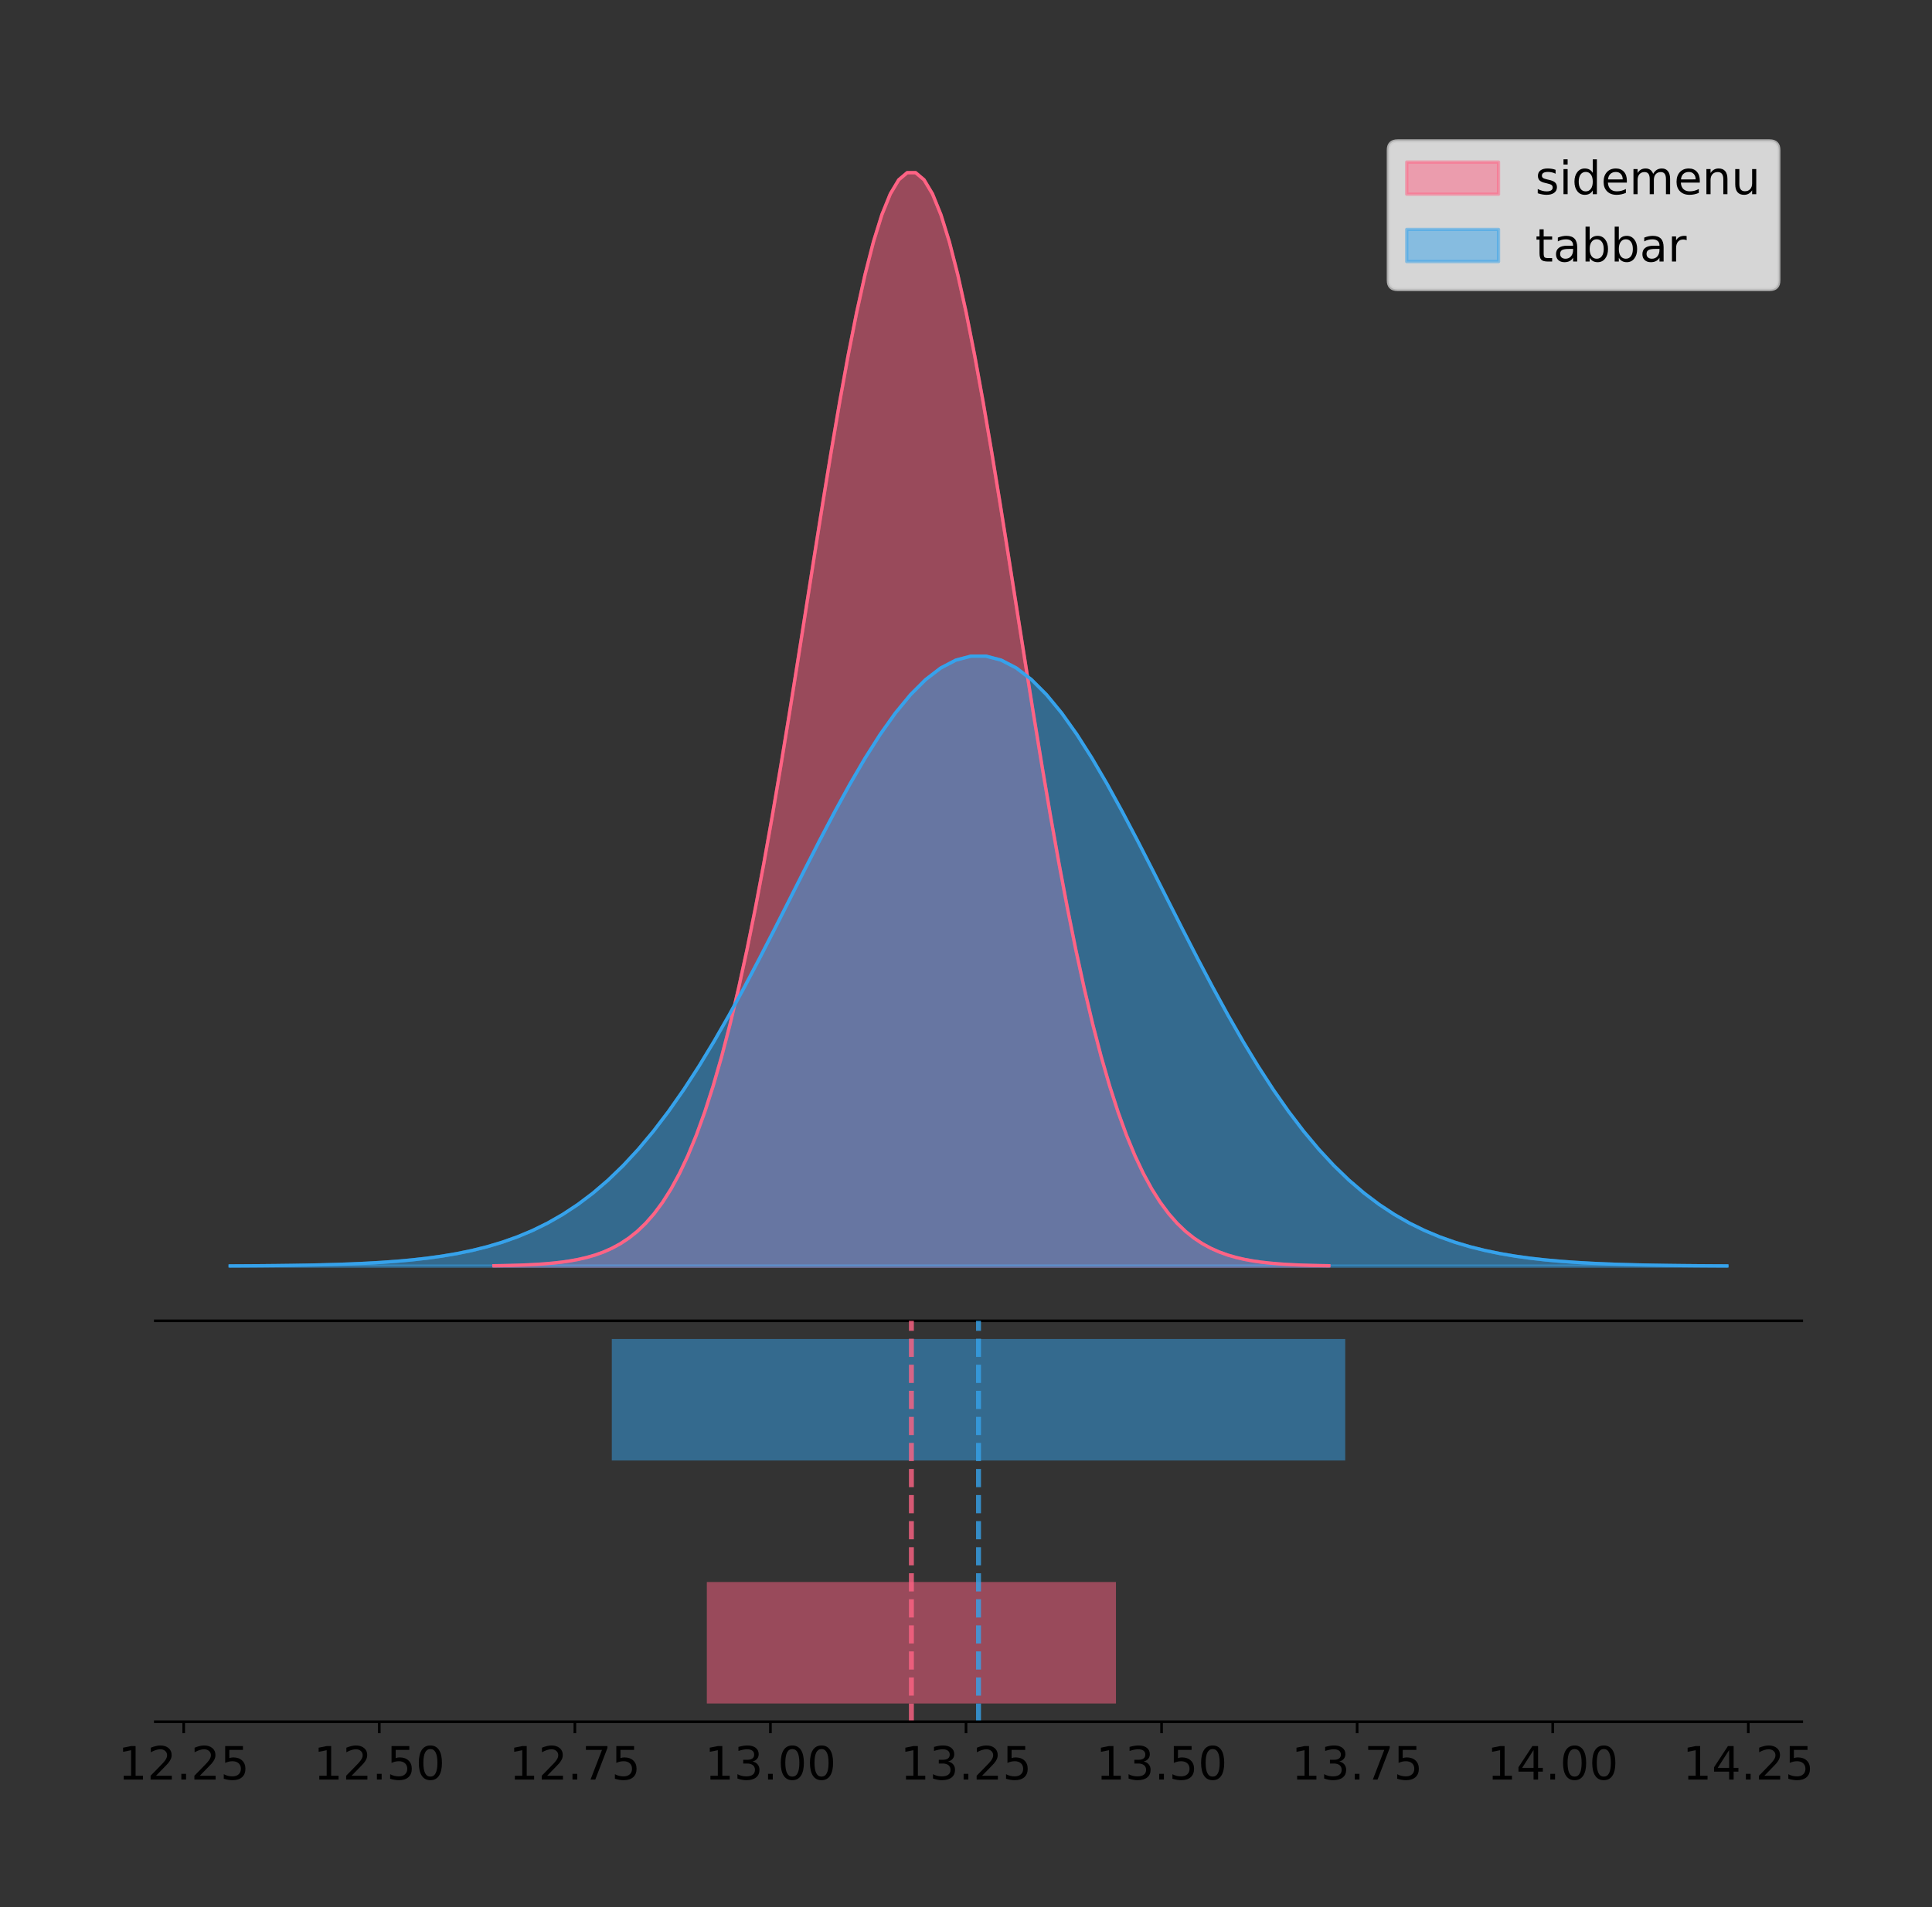 <?xml version="1.0" encoding="utf-8" standalone="no"?>
<!DOCTYPE svg PUBLIC "-//W3C//DTD SVG 1.1//EN"
  "http://www.w3.org/Graphics/SVG/1.1/DTD/svg11.dtd">
<!-- Created with matplotlib (https://matplotlib.org/) -->
<svg height="581.789pt" version="1.1" viewBox="0 0 589.307 581.789" width="589.307pt" xmlns="http://www.w3.org/2000/svg" xmlns:xlink="http://www.w3.org/1999/xlink">
 <rect x="0" y="0" width="589.307" height="581.789" fill="#333333" stroke="none"/>
 <defs>
  <style type="text/css">
*{stroke-linecap:butt;stroke-linejoin:round;}
  </style>
 </defs>
 <g id="figure_1">
  <g id="patch_1">
   <path d="M 0 581.789 
L 589.307 581.789 
L 589.307 0 
L 0 0 
z
" style="fill:none;"/>
  </g>
  <g id="axes_1">
   <g id="patch_2">
    <path d="M 47.372 402.93 
L 549.572 402.93 
L 549.572 36 
L 47.372 36 
z
" style="fill:none;"/>
   </g>
   <g id="PolyCollection_1">
    <defs>
     <path d="M 150.658 -195.538 
L 150.658 -195.65 
L 153.231 -195.692 
L 155.803 -195.749 
L 158.376 -195.825 
L 160.948 -195.925 
L 163.521 -196.058 
L 166.093 -196.23 
L 168.666 -196.455 
L 171.238 -196.744 
L 173.811 -197.115 
L 176.383 -197.585 
L 178.956 -198.179 
L 181.529 -198.923 
L 184.101 -199.848 
L 186.674 -200.99 
L 189.246 -202.39 
L 191.819 -204.093 
L 194.391 -206.151 
L 196.964 -208.617 
L 199.536 -211.552 
L 202.109 -215.017 
L 204.681 -219.078 
L 207.254 -223.801 
L 209.826 -229.25 
L 212.399 -235.488 
L 214.971 -242.572 
L 217.544 -250.552 
L 220.117 -259.468 
L 222.689 -269.344 
L 225.262 -280.192 
L 227.834 -292.002 
L 230.407 -304.744 
L 232.979 -318.365 
L 235.552 -332.786 
L 238.124 -347.901 
L 240.697 -363.58 
L 243.269 -379.667 
L 245.842 -395.98 
L 248.414 -412.318 
L 250.987 -428.462 
L 253.559 -444.18 
L 256.132 -459.23 
L 258.704 -473.372 
L 261.277 -486.366 
L 263.85 -497.987 
L 266.422 -508.025 
L 268.995 -516.294 
L 271.567 -522.64 
L 274.14 -526.94 
L 276.712 -529.111 
L 279.285 -529.111 
L 281.857 -526.94 
L 284.43 -522.64 
L 287.002 -516.294 
L 289.575 -508.025 
L 292.147 -497.987 
L 294.72 -486.366 
L 297.292 -473.372 
L 299.865 -459.23 
L 302.438 -444.18 
L 305.01 -428.462 
L 307.583 -412.318 
L 310.155 -395.98 
L 312.728 -379.667 
L 315.3 -363.58 
L 317.873 -347.901 
L 320.445 -332.786 
L 323.018 -318.365 
L 325.59 -304.744 
L 328.163 -292.002 
L 330.735 -280.192 
L 333.308 -269.344 
L 335.88 -259.468 
L 338.453 -250.552 
L 341.026 -242.572 
L 343.598 -235.488 
L 346.171 -229.25 
L 348.743 -223.801 
L 351.316 -219.078 
L 353.888 -215.017 
L 356.461 -211.552 
L 359.033 -208.617 
L 361.606 -206.151 
L 364.178 -204.093 
L 366.751 -202.39 
L 369.323 -200.99 
L 371.896 -199.848 
L 374.468 -198.923 
L 377.041 -198.179 
L 379.614 -197.585 
L 382.186 -197.115 
L 384.759 -196.744 
L 387.331 -196.455 
L 389.904 -196.23 
L 392.476 -196.058 
L 395.049 -195.925 
L 397.621 -195.825 
L 400.194 -195.749 
L 402.766 -195.692 
L 405.339 -195.65 
L 405.339 -195.538 
L 405.339 -195.538 
L 402.766 -195.538 
L 400.194 -195.538 
L 397.621 -195.538 
L 395.049 -195.538 
L 392.476 -195.538 
L 389.904 -195.538 
L 387.331 -195.538 
L 384.759 -195.538 
L 382.186 -195.538 
L 379.614 -195.538 
L 377.041 -195.538 
L 374.468 -195.538 
L 371.896 -195.538 
L 369.323 -195.538 
L 366.751 -195.538 
L 364.178 -195.538 
L 361.606 -195.538 
L 359.033 -195.538 
L 356.461 -195.538 
L 353.888 -195.538 
L 351.316 -195.538 
L 348.743 -195.538 
L 346.171 -195.538 
L 343.598 -195.538 
L 341.026 -195.538 
L 338.453 -195.538 
L 335.88 -195.538 
L 333.308 -195.538 
L 330.735 -195.538 
L 328.163 -195.538 
L 325.59 -195.538 
L 323.018 -195.538 
L 320.445 -195.538 
L 317.873 -195.538 
L 315.3 -195.538 
L 312.728 -195.538 
L 310.155 -195.538 
L 307.583 -195.538 
L 305.01 -195.538 
L 302.438 -195.538 
L 299.865 -195.538 
L 297.292 -195.538 
L 294.72 -195.538 
L 292.147 -195.538 
L 289.575 -195.538 
L 287.002 -195.538 
L 284.43 -195.538 
L 281.857 -195.538 
L 279.285 -195.538 
L 276.712 -195.538 
L 274.14 -195.538 
L 271.567 -195.538 
L 268.995 -195.538 
L 266.422 -195.538 
L 263.85 -195.538 
L 261.277 -195.538 
L 258.704 -195.538 
L 256.132 -195.538 
L 253.559 -195.538 
L 250.987 -195.538 
L 248.414 -195.538 
L 245.842 -195.538 
L 243.269 -195.538 
L 240.697 -195.538 
L 238.124 -195.538 
L 235.552 -195.538 
L 232.979 -195.538 
L 230.407 -195.538 
L 227.834 -195.538 
L 225.262 -195.538 
L 222.689 -195.538 
L 220.117 -195.538 
L 217.544 -195.538 
L 214.971 -195.538 
L 212.399 -195.538 
L 209.826 -195.538 
L 207.254 -195.538 
L 204.681 -195.538 
L 202.109 -195.538 
L 199.536 -195.538 
L 196.964 -195.538 
L 194.391 -195.538 
L 191.819 -195.538 
L 189.246 -195.538 
L 186.674 -195.538 
L 184.101 -195.538 
L 181.529 -195.538 
L 178.956 -195.538 
L 176.383 -195.538 
L 173.811 -195.538 
L 171.238 -195.538 
L 168.666 -195.538 
L 166.093 -195.538 
L 163.521 -195.538 
L 160.948 -195.538 
L 158.376 -195.538 
L 155.803 -195.538 
L 153.231 -195.538 
L 150.658 -195.538 
z
" id="m686efd9dca" style="stroke:#ff6384;stroke-opacity:0.5;"/>
    </defs>
    <g clip-path="url(#pfc1f0cd328)">
     <use style="fill:#ff6384;fill-opacity:0.5;stroke:#ff6384;stroke-opacity:0.5;" x="0" xlink:href="#m686efd9dca" y="581.789"/>
    </g>
   </g>
   <g id="PolyCollection_2">
    <defs>
     <path d="M 70.199 -195.538 
L 70.199 -195.6 
L 74.81 -195.624 
L 79.422 -195.656 
L 84.034 -195.698 
L 88.645 -195.754 
L 93.257 -195.828 
L 97.868 -195.924 
L 102.48 -196.05 
L 107.091 -196.211 
L 111.703 -196.418 
L 116.315 -196.68 
L 120.926 -197.011 
L 125.538 -197.426 
L 130.149 -197.942 
L 134.761 -198.579 
L 139.372 -199.36 
L 143.984 -200.311 
L 148.596 -201.458 
L 153.207 -202.834 
L 157.819 -204.471 
L 162.43 -206.404 
L 167.042 -208.67 
L 171.653 -211.304 
L 176.265 -214.344 
L 180.877 -217.824 
L 185.488 -221.776 
L 190.1 -226.227 
L 194.711 -231.201 
L 199.323 -236.71 
L 203.934 -242.762 
L 208.546 -249.35 
L 213.158 -256.458 
L 217.769 -264.056 
L 222.381 -272.101 
L 226.992 -280.533 
L 231.604 -289.279 
L 236.215 -298.253 
L 240.827 -307.353 
L 245.439 -316.467 
L 250.05 -325.473 
L 254.662 -334.241 
L 259.273 -342.637 
L 263.885 -350.526 
L 268.496 -357.774 
L 273.108 -364.257 
L 277.72 -369.856 
L 282.331 -374.47 
L 286.943 -378.009 
L 291.554 -380.408 
L 296.166 -381.619 
L 300.777 -381.619 
L 305.389 -380.408 
L 310 -378.009 
L 314.612 -374.47 
L 319.224 -369.856 
L 323.835 -364.257 
L 328.447 -357.774 
L 333.058 -350.526 
L 337.67 -342.637 
L 342.281 -334.241 
L 346.893 -325.473 
L 351.505 -316.467 
L 356.116 -307.353 
L 360.728 -298.253 
L 365.339 -289.279 
L 369.951 -280.533 
L 374.562 -272.101 
L 379.174 -264.056 
L 383.786 -256.458 
L 388.397 -249.35 
L 393.009 -242.762 
L 397.62 -236.71 
L 402.232 -231.201 
L 406.843 -226.227 
L 411.455 -221.776 
L 416.067 -217.824 
L 420.678 -214.344 
L 425.29 -211.304 
L 429.901 -208.67 
L 434.513 -206.404 
L 439.124 -204.471 
L 443.736 -202.834 
L 448.348 -201.458 
L 452.959 -200.311 
L 457.571 -199.36 
L 462.182 -198.579 
L 466.794 -197.942 
L 471.405 -197.426 
L 476.017 -197.011 
L 480.629 -196.68 
L 485.24 -196.418 
L 489.852 -196.211 
L 494.463 -196.05 
L 499.075 -195.924 
L 503.686 -195.828 
L 508.298 -195.754 
L 512.91 -195.698 
L 517.521 -195.656 
L 522.133 -195.624 
L 526.744 -195.6 
L 526.744 -195.538 
L 526.744 -195.538 
L 522.133 -195.538 
L 517.521 -195.538 
L 512.91 -195.538 
L 508.298 -195.538 
L 503.686 -195.538 
L 499.075 -195.538 
L 494.463 -195.538 
L 489.852 -195.538 
L 485.24 -195.538 
L 480.629 -195.538 
L 476.017 -195.538 
L 471.405 -195.538 
L 466.794 -195.538 
L 462.182 -195.538 
L 457.571 -195.538 
L 452.959 -195.538 
L 448.348 -195.538 
L 443.736 -195.538 
L 439.124 -195.538 
L 434.513 -195.538 
L 429.901 -195.538 
L 425.29 -195.538 
L 420.678 -195.538 
L 416.067 -195.538 
L 411.455 -195.538 
L 406.843 -195.538 
L 402.232 -195.538 
L 397.62 -195.538 
L 393.009 -195.538 
L 388.397 -195.538 
L 383.786 -195.538 
L 379.174 -195.538 
L 374.562 -195.538 
L 369.951 -195.538 
L 365.339 -195.538 
L 360.728 -195.538 
L 356.116 -195.538 
L 351.505 -195.538 
L 346.893 -195.538 
L 342.281 -195.538 
L 337.67 -195.538 
L 333.058 -195.538 
L 328.447 -195.538 
L 323.835 -195.538 
L 319.224 -195.538 
L 314.612 -195.538 
L 310 -195.538 
L 305.389 -195.538 
L 300.777 -195.538 
L 296.166 -195.538 
L 291.554 -195.538 
L 286.943 -195.538 
L 282.331 -195.538 
L 277.72 -195.538 
L 273.108 -195.538 
L 268.496 -195.538 
L 263.885 -195.538 
L 259.273 -195.538 
L 254.662 -195.538 
L 250.05 -195.538 
L 245.439 -195.538 
L 240.827 -195.538 
L 236.215 -195.538 
L 231.604 -195.538 
L 226.992 -195.538 
L 222.381 -195.538 
L 217.769 -195.538 
L 213.158 -195.538 
L 208.546 -195.538 
L 203.934 -195.538 
L 199.323 -195.538 
L 194.711 -195.538 
L 190.1 -195.538 
L 185.488 -195.538 
L 180.877 -195.538 
L 176.265 -195.538 
L 171.653 -195.538 
L 167.042 -195.538 
L 162.43 -195.538 
L 157.819 -195.538 
L 153.207 -195.538 
L 148.596 -195.538 
L 143.984 -195.538 
L 139.372 -195.538 
L 134.761 -195.538 
L 130.149 -195.538 
L 125.538 -195.538 
L 120.926 -195.538 
L 116.315 -195.538 
L 111.703 -195.538 
L 107.091 -195.538 
L 102.48 -195.538 
L 97.868 -195.538 
L 93.257 -195.538 
L 88.645 -195.538 
L 84.034 -195.538 
L 79.422 -195.538 
L 74.81 -195.538 
L 70.199 -195.538 
z
" id="m28ea2eaa71" style="stroke:#36a2eb;stroke-opacity:0.5;"/>
    </defs>
    <g clip-path="url(#pfc1f0cd328)">
     <use style="fill:#36a2eb;fill-opacity:0.5;stroke:#36a2eb;stroke-opacity:0.5;" x="0" xlink:href="#m28ea2eaa71" y="581.789"/>
    </g>
   </g>
   <g id="line2d_1">
    <path clip-path="url(#pfc1f0cd328)" d="M 150.658 386.139 
L 153.231 386.097 
L 155.803 386.04 
L 158.376 385.965 
L 160.948 385.864 
L 163.521 385.732 
L 166.093 385.559 
L 168.666 385.334 
L 171.238 385.045 
L 173.811 384.675 
L 176.383 384.204 
L 178.956 383.61 
L 181.529 382.867 
L 184.101 381.941 
L 186.674 380.799 
L 189.246 379.399 
L 191.819 377.696 
L 194.391 375.639 
L 196.964 373.172 
L 199.536 370.238 
L 202.109 366.772 
L 204.681 362.711 
L 207.254 357.989 
L 209.826 352.539 
L 212.399 346.301 
L 214.971 339.217 
L 217.544 331.237 
L 220.117 322.322 
L 222.689 312.445 
L 225.262 301.597 
L 227.834 289.787 
L 230.407 277.045 
L 232.979 263.424 
L 235.552 249.004 
L 238.124 233.888 
L 240.697 218.209 
L 243.269 202.123 
L 245.842 185.809 
L 248.414 169.471 
L 250.987 153.327 
L 253.559 137.61 
L 256.132 122.559 
L 258.704 108.418 
L 261.277 95.423 
L 263.85 83.803 
L 266.422 73.765 
L 268.995 65.495 
L 271.567 59.15 
L 274.14 54.85 
L 276.712 52.679 
L 279.285 52.679 
L 281.857 54.85 
L 284.43 59.15 
L 287.002 65.495 
L 289.575 73.765 
L 292.147 83.803 
L 294.72 95.423 
L 297.292 108.418 
L 299.865 122.559 
L 302.438 137.61 
L 305.01 153.327 
L 307.583 169.471 
L 310.155 185.809 
L 312.728 202.123 
L 315.3 218.209 
L 317.873 233.888 
L 320.445 249.004 
L 323.018 263.424 
L 325.59 277.045 
L 328.163 289.787 
L 330.735 301.597 
L 333.308 312.445 
L 335.88 322.322 
L 338.453 331.237 
L 341.026 339.217 
L 343.598 346.301 
L 346.171 352.539 
L 348.743 357.989 
L 351.316 362.711 
L 353.888 366.772 
L 356.461 370.238 
L 359.033 373.172 
L 361.606 375.639 
L 364.178 377.696 
L 366.751 379.399 
L 369.323 380.799 
L 371.896 381.941 
L 374.468 382.867 
L 377.041 383.61 
L 379.614 384.204 
L 382.186 384.675 
L 384.759 385.045 
L 387.331 385.334 
L 389.904 385.559 
L 392.476 385.732 
L 395.049 385.864 
L 397.621 385.965 
L 400.194 386.04 
L 402.766 386.097 
L 405.339 386.139 
" style="fill:none;stroke:#ff6384;stroke-linecap:square;"/>
   </g>
   <g id="line2d_2">
    <path clip-path="url(#pfc1f0cd328)" d="M 70.199 386.189 
L 74.81 386.165 
L 79.422 386.134 
L 84.034 386.091 
L 88.645 386.035 
L 93.257 385.962 
L 97.868 385.865 
L 102.48 385.74 
L 107.091 385.578 
L 111.703 385.372 
L 116.315 385.109 
L 120.926 384.778 
L 125.538 384.363 
L 130.149 383.847 
L 134.761 383.21 
L 139.372 382.429 
L 143.984 381.479 
L 148.596 380.331 
L 153.207 378.955 
L 157.819 377.318 
L 162.43 375.385 
L 167.042 373.12 
L 171.653 370.485 
L 176.265 367.445 
L 180.877 363.966 
L 185.488 360.014 
L 190.1 355.562 
L 194.711 350.589 
L 199.323 345.079 
L 203.934 339.028 
L 208.546 332.44 
L 213.158 325.331 
L 217.769 317.733 
L 222.381 309.689 
L 226.992 301.257 
L 231.604 292.51 
L 236.215 283.536 
L 240.827 274.436 
L 245.439 265.322 
L 250.05 256.316 
L 254.662 247.548 
L 259.273 239.152 
L 263.885 231.264 
L 268.496 224.015 
L 273.108 217.532 
L 277.72 211.933 
L 282.331 207.32 
L 286.943 203.78 
L 291.554 201.381 
L 296.166 200.17 
L 300.777 200.17 
L 305.389 201.381 
L 310 203.78 
L 314.612 207.32 
L 319.224 211.933 
L 323.835 217.532 
L 328.447 224.015 
L 333.058 231.264 
L 337.67 239.152 
L 342.281 247.548 
L 346.893 256.316 
L 351.505 265.322 
L 356.116 274.436 
L 360.728 283.536 
L 365.339 292.51 
L 369.951 301.257 
L 374.562 309.689 
L 379.174 317.733 
L 383.786 325.331 
L 388.397 332.44 
L 393.009 339.028 
L 397.62 345.079 
L 402.232 350.589 
L 406.843 355.562 
L 411.455 360.014 
L 416.067 363.966 
L 420.678 367.445 
L 425.29 370.485 
L 429.901 373.12 
L 434.513 375.385 
L 439.124 377.318 
L 443.736 378.955 
L 448.348 380.331 
L 452.959 381.479 
L 457.571 382.429 
L 462.182 383.21 
L 466.794 383.847 
L 471.405 384.363 
L 476.017 384.778 
L 480.629 385.109 
L 485.24 385.372 
L 489.852 385.578 
L 494.463 385.74 
L 499.075 385.865 
L 503.686 385.962 
L 508.298 386.035 
L 512.91 386.091 
L 517.521 386.134 
L 522.133 386.165 
L 526.744 386.189 
" style="fill:none;stroke:#36a2eb;stroke-linecap:square;"/>
   </g>
   <g id="patch_3">
    <path d="M 47.372 402.93 
L 549.572 402.93 
" style="fill:none;stroke:#000000;stroke-linecap:square;stroke-linejoin:miter;stroke-width:0.8;"/>
   </g>
   <g id="legend_1">
    <g id="patch_4">
     <path d="M 426.291 88.299 
L 539.772 88.299 
Q 542.572 88.299 542.572 85.499 
L 542.572 45.8 
Q 542.572 43 539.772 43 
L 426.291 43 
Q 423.491 43 423.491 45.8 
L 423.491 85.499 
Q 423.491 88.299 426.291 88.299 
z
" style="fill:#ffffff;opacity:0.8;stroke:#cccccc;stroke-linejoin:miter;"/>
    </g>
    <g id="patch_5">
     <path d="M 429.091 59.238 
L 457.091 59.238 
L 457.091 49.438 
L 429.091 49.438 
z
" style="fill:#ff6384;opacity:0.5;stroke:#ff6384;stroke-linejoin:miter;"/>
    </g>
    <g id="text_1">
     <!-- sidemenu -->
     <defs>
      <path d="M 44.281 53.078 
L 44.281 44.578 
Q 40.484 46.531 36.375 47.5 
Q 32.281 48.484 27.875 48.484 
Q 21.188 48.484 17.844 46.438 
Q 14.5 44.391 14.5 40.281 
Q 14.5 37.156 16.891 35.375 
Q 19.281 33.594 26.516 31.984 
L 29.594 31.297 
Q 39.156 29.25 43.188 25.516 
Q 47.219 21.781 47.219 15.094 
Q 47.219 7.469 41.188 3.016 
Q 35.156 -1.422 24.609 -1.422 
Q 20.219 -1.422 15.453 -0.562 
Q 10.688 0.297 5.422 2 
L 5.422 11.281 
Q 10.406 8.688 15.234 7.391 
Q 20.062 6.109 24.812 6.109 
Q 31.156 6.109 34.562 8.281 
Q 37.984 10.453 37.984 14.406 
Q 37.984 18.062 35.516 20.016 
Q 33.062 21.969 24.703 23.781 
L 21.578 24.516 
Q 13.234 26.266 9.516 29.906 
Q 5.812 33.547 5.812 39.891 
Q 5.812 47.609 11.281 51.797 
Q 16.75 56 26.812 56 
Q 31.781 56 36.172 55.266 
Q 40.578 54.547 44.281 53.078 
z
" id="DejaVuSans-115"/>
      <path d="M 9.422 54.688 
L 18.406 54.688 
L 18.406 0 
L 9.422 0 
z
M 9.422 75.984 
L 18.406 75.984 
L 18.406 64.594 
L 9.422 64.594 
z
" id="DejaVuSans-105"/>
      <path d="M 45.406 46.391 
L 45.406 75.984 
L 54.391 75.984 
L 54.391 0 
L 45.406 0 
L 45.406 8.203 
Q 42.578 3.328 38.25 0.953 
Q 33.938 -1.422 27.875 -1.422 
Q 17.969 -1.422 11.734 6.484 
Q 5.516 14.406 5.516 27.297 
Q 5.516 40.188 11.734 48.094 
Q 17.969 56 27.875 56 
Q 33.938 56 38.25 53.625 
Q 42.578 51.266 45.406 46.391 
z
M 14.797 27.297 
Q 14.797 17.391 18.875 11.75 
Q 22.953 6.109 30.078 6.109 
Q 37.203 6.109 41.297 11.75 
Q 45.406 17.391 45.406 27.297 
Q 45.406 37.203 41.297 42.844 
Q 37.203 48.484 30.078 48.484 
Q 22.953 48.484 18.875 42.844 
Q 14.797 37.203 14.797 27.297 
z
" id="DejaVuSans-100"/>
      <path d="M 56.203 29.594 
L 56.203 25.203 
L 14.891 25.203 
Q 15.484 15.922 20.484 11.062 
Q 25.484 6.203 34.422 6.203 
Q 39.594 6.203 44.453 7.469 
Q 49.312 8.734 54.109 11.281 
L 54.109 2.781 
Q 49.266 0.734 44.188 -0.344 
Q 39.109 -1.422 33.891 -1.422 
Q 20.797 -1.422 13.156 6.188 
Q 5.516 13.812 5.516 26.812 
Q 5.516 40.234 12.766 48.109 
Q 20.016 56 32.328 56 
Q 43.359 56 49.781 48.891 
Q 56.203 41.797 56.203 29.594 
z
M 47.219 32.234 
Q 47.125 39.594 43.094 43.984 
Q 39.062 48.391 32.422 48.391 
Q 24.906 48.391 20.391 44.141 
Q 15.875 39.891 15.188 32.172 
z
" id="DejaVuSans-101"/>
      <path d="M 52 44.188 
Q 55.375 50.25 60.062 53.125 
Q 64.75 56 71.094 56 
Q 79.641 56 84.281 50.016 
Q 88.922 44.047 88.922 33.016 
L 88.922 0 
L 79.891 0 
L 79.891 32.719 
Q 79.891 40.578 77.094 44.375 
Q 74.312 48.188 68.609 48.188 
Q 61.625 48.188 57.562 43.547 
Q 53.516 38.922 53.516 30.906 
L 53.516 0 
L 44.484 0 
L 44.484 32.719 
Q 44.484 40.625 41.703 44.406 
Q 38.922 48.188 33.109 48.188 
Q 26.219 48.188 22.156 43.531 
Q 18.109 38.875 18.109 30.906 
L 18.109 0 
L 9.078 0 
L 9.078 54.688 
L 18.109 54.688 
L 18.109 46.188 
Q 21.188 51.219 25.484 53.609 
Q 29.781 56 35.688 56 
Q 41.656 56 45.828 52.969 
Q 50 49.953 52 44.188 
z
" id="DejaVuSans-109"/>
      <path d="M 54.891 33.016 
L 54.891 0 
L 45.906 0 
L 45.906 32.719 
Q 45.906 40.484 42.875 44.328 
Q 39.844 48.188 33.797 48.188 
Q 26.516 48.188 22.312 43.547 
Q 18.109 38.922 18.109 30.906 
L 18.109 0 
L 9.078 0 
L 9.078 54.688 
L 18.109 54.688 
L 18.109 46.188 
Q 21.344 51.125 25.703 53.562 
Q 30.078 56 35.797 56 
Q 45.219 56 50.047 50.172 
Q 54.891 44.344 54.891 33.016 
z
" id="DejaVuSans-110"/>
      <path d="M 8.5 21.578 
L 8.5 54.688 
L 17.484 54.688 
L 17.484 21.922 
Q 17.484 14.156 20.5 10.266 
Q 23.531 6.391 29.594 6.391 
Q 36.859 6.391 41.078 11.031 
Q 45.312 15.672 45.312 23.688 
L 45.312 54.688 
L 54.297 54.688 
L 54.297 0 
L 45.312 0 
L 45.312 8.406 
Q 42.047 3.422 37.719 1 
Q 33.406 -1.422 27.688 -1.422 
Q 18.266 -1.422 13.375 4.438 
Q 8.5 10.297 8.5 21.578 
z
M 31.109 56 
z
" id="DejaVuSans-117"/>
     </defs>
     <g transform="translate(468.291 59.238)scale(0.14 -0.14)">
      <use xlink:href="#DejaVuSans-115"/>
      <use x="52.1" xlink:href="#DejaVuSans-105"/>
      <use x="79.883" xlink:href="#DejaVuSans-100"/>
      <use x="143.359" xlink:href="#DejaVuSans-101"/>
      <use x="204.883" xlink:href="#DejaVuSans-109"/>
      <use x="302.295" xlink:href="#DejaVuSans-101"/>
      <use x="363.818" xlink:href="#DejaVuSans-110"/>
      <use x="427.197" xlink:href="#DejaVuSans-117"/>
     </g>
    </g>
    <g id="patch_6">
     <path d="M 429.091 79.787 
L 457.091 79.787 
L 457.091 69.987 
L 429.091 69.987 
z
" style="fill:#36a2eb;opacity:0.5;stroke:#36a2eb;stroke-linejoin:miter;"/>
    </g>
    <g id="text_2">
     <!-- tabbar -->
     <defs>
      <path d="M 18.312 70.219 
L 18.312 54.688 
L 36.812 54.688 
L 36.812 47.703 
L 18.312 47.703 
L 18.312 18.016 
Q 18.312 11.328 20.141 9.422 
Q 21.969 7.516 27.594 7.516 
L 36.812 7.516 
L 36.812 0 
L 27.594 0 
Q 17.188 0 13.234 3.875 
Q 9.281 7.766 9.281 18.016 
L 9.281 47.703 
L 2.688 47.703 
L 2.688 54.688 
L 9.281 54.688 
L 9.281 70.219 
z
" id="DejaVuSans-116"/>
      <path d="M 34.281 27.484 
Q 23.391 27.484 19.188 25 
Q 14.984 22.516 14.984 16.5 
Q 14.984 11.719 18.141 8.906 
Q 21.297 6.109 26.703 6.109 
Q 34.188 6.109 38.703 11.406 
Q 43.219 16.703 43.219 25.484 
L 43.219 27.484 
z
M 52.203 31.203 
L 52.203 0 
L 43.219 0 
L 43.219 8.297 
Q 40.141 3.328 35.547 0.953 
Q 30.953 -1.422 24.312 -1.422 
Q 15.922 -1.422 10.953 3.297 
Q 6 8.016 6 15.922 
Q 6 25.141 12.172 29.828 
Q 18.359 34.516 30.609 34.516 
L 43.219 34.516 
L 43.219 35.406 
Q 43.219 41.609 39.141 45 
Q 35.062 48.391 27.688 48.391 
Q 23 48.391 18.547 47.266 
Q 14.109 46.141 10.016 43.891 
L 10.016 52.203 
Q 14.938 54.109 19.578 55.047 
Q 24.219 56 28.609 56 
Q 40.484 56 46.344 49.844 
Q 52.203 43.703 52.203 31.203 
z
" id="DejaVuSans-97"/>
      <path d="M 48.688 27.297 
Q 48.688 37.203 44.609 42.844 
Q 40.531 48.484 33.406 48.484 
Q 26.266 48.484 22.188 42.844 
Q 18.109 37.203 18.109 27.297 
Q 18.109 17.391 22.188 11.75 
Q 26.266 6.109 33.406 6.109 
Q 40.531 6.109 44.609 11.75 
Q 48.688 17.391 48.688 27.297 
z
M 18.109 46.391 
Q 20.953 51.266 25.266 53.625 
Q 29.594 56 35.594 56 
Q 45.562 56 51.781 48.094 
Q 58.016 40.188 58.016 27.297 
Q 58.016 14.406 51.781 6.484 
Q 45.562 -1.422 35.594 -1.422 
Q 29.594 -1.422 25.266 0.953 
Q 20.953 3.328 18.109 8.203 
L 18.109 0 
L 9.078 0 
L 9.078 75.984 
L 18.109 75.984 
z
" id="DejaVuSans-98"/>
      <path d="M 41.109 46.297 
Q 39.594 47.172 37.812 47.578 
Q 36.031 48 33.891 48 
Q 26.266 48 22.188 43.047 
Q 18.109 38.094 18.109 28.812 
L 18.109 0 
L 9.078 0 
L 9.078 54.688 
L 18.109 54.688 
L 18.109 46.188 
Q 20.953 51.172 25.484 53.578 
Q 30.031 56 36.531 56 
Q 37.453 56 38.578 55.875 
Q 39.703 55.766 41.062 55.516 
z
" id="DejaVuSans-114"/>
     </defs>
     <g transform="translate(468.291 79.787)scale(0.14 -0.14)">
      <use xlink:href="#DejaVuSans-116"/>
      <use x="39.209" xlink:href="#DejaVuSans-97"/>
      <use x="100.488" xlink:href="#DejaVuSans-98"/>
      <use x="163.965" xlink:href="#DejaVuSans-98"/>
      <use x="227.441" xlink:href="#DejaVuSans-97"/>
      <use x="288.721" xlink:href="#DejaVuSans-114"/>
     </g>
    </g>
   </g>
  </g>
  <g id="axes_2">
   <g id="patch_7">
    <path d="M 47.372 525.24 
L 549.572 525.24 
L 549.572 402.93 
L 47.372 402.93 
z
" style="fill:none;"/>
   </g>
   <g id="patch_8">
    <path clip-path="url(#pcffd0b4ef2)" d="M 215.602 519.68 
L 340.395 519.68 
L 340.395 482.617 
L 215.602 482.617 
z
" style="fill:#ff6384;opacity:0.5;"/>
   </g>
   <g id="patch_9">
    <path clip-path="url(#pcffd0b4ef2)" d="M 186.618 445.553 
L 410.325 445.553 
L 410.325 408.49 
L 186.618 408.49 
z
" style="fill:#36a2eb;opacity:0.5;"/>
   </g>
   <g id="matplotlib.axis_1">
    <g id="xtick_1">
     <g id="line2d_3">
      <defs>
       <path d="M 0 0 
L 0 3.5 
" id="mc85fdf699e" style="stroke:#000000;stroke-width:0.8;"/>
      </defs>
      <g>
       <use style="stroke:#000000;stroke-width:0.8;" x="56.04" xlink:href="#mc85fdf699e" y="525.24"/>
      </g>
     </g>
     <g id="text_3">
      <!-- 12.25 -->
      <defs>
       <path d="M 12.406 8.297 
L 28.516 8.297 
L 28.516 63.922 
L 10.984 60.406 
L 10.984 69.391 
L 28.422 72.906 
L 38.281 72.906 
L 38.281 8.297 
L 54.391 8.297 
L 54.391 0 
L 12.406 0 
z
" id="DejaVuSans-49"/>
       <path d="M 19.188 8.297 
L 53.609 8.297 
L 53.609 0 
L 7.328 0 
L 7.328 8.297 
Q 12.938 14.109 22.625 23.891 
Q 32.328 33.688 34.812 36.531 
Q 39.547 41.844 41.422 45.531 
Q 43.312 49.219 43.312 52.781 
Q 43.312 58.594 39.234 62.25 
Q 35.156 65.922 28.609 65.922 
Q 23.969 65.922 18.812 64.312 
Q 13.672 62.703 7.812 59.422 
L 7.812 69.391 
Q 13.766 71.781 18.938 73 
Q 24.125 74.219 28.422 74.219 
Q 39.75 74.219 46.484 68.547 
Q 53.219 62.891 53.219 53.422 
Q 53.219 48.922 51.531 44.891 
Q 49.859 40.875 45.406 35.406 
Q 44.188 33.984 37.641 27.219 
Q 31.109 20.453 19.188 8.297 
z
" id="DejaVuSans-50"/>
       <path d="M 10.688 12.406 
L 21 12.406 
L 21 0 
L 10.688 0 
z
" id="DejaVuSans-46"/>
       <path d="M 10.797 72.906 
L 49.516 72.906 
L 49.516 64.594 
L 19.828 64.594 
L 19.828 46.734 
Q 21.969 47.469 24.109 47.828 
Q 26.266 48.188 28.422 48.188 
Q 40.625 48.188 47.75 41.5 
Q 54.891 34.812 54.891 23.391 
Q 54.891 11.625 47.562 5.094 
Q 40.234 -1.422 26.906 -1.422 
Q 22.312 -1.422 17.547 -0.641 
Q 12.797 0.141 7.719 1.703 
L 7.719 11.625 
Q 12.109 9.234 16.797 8.062 
Q 21.484 6.891 26.703 6.891 
Q 35.156 6.891 40.078 11.328 
Q 45.016 15.766 45.016 23.391 
Q 45.016 31 40.078 35.438 
Q 35.156 39.891 26.703 39.891 
Q 22.75 39.891 18.812 39.016 
Q 14.891 38.141 10.797 36.281 
z
" id="DejaVuSans-53"/>
      </defs>
      <g transform="translate(36 542.878)scale(0.14 -0.14)">
       <use xlink:href="#DejaVuSans-49"/>
       <use x="63.623" xlink:href="#DejaVuSans-50"/>
       <use x="127.246" xlink:href="#DejaVuSans-46"/>
       <use x="159.033" xlink:href="#DejaVuSans-50"/>
       <use x="222.656" xlink:href="#DejaVuSans-53"/>
      </g>
     </g>
    </g>
    <g id="xtick_2">
     <g id="line2d_4">
      <g>
       <use style="stroke:#000000;stroke-width:0.8;" x="115.693" xlink:href="#mc85fdf699e" y="525.24"/>
      </g>
     </g>
     <g id="text_4">
      <!-- 12.50 -->
      <defs>
       <path d="M 31.781 66.406 
Q 24.172 66.406 20.328 58.906 
Q 16.5 51.422 16.5 36.375 
Q 16.5 21.391 20.328 13.891 
Q 24.172 6.391 31.781 6.391 
Q 39.453 6.391 43.281 13.891 
Q 47.125 21.391 47.125 36.375 
Q 47.125 51.422 43.281 58.906 
Q 39.453 66.406 31.781 66.406 
z
M 31.781 74.219 
Q 44.047 74.219 50.516 64.516 
Q 56.984 54.828 56.984 36.375 
Q 56.984 17.969 50.516 8.266 
Q 44.047 -1.422 31.781 -1.422 
Q 19.531 -1.422 13.062 8.266 
Q 6.594 17.969 6.594 36.375 
Q 6.594 54.828 13.062 64.516 
Q 19.531 74.219 31.781 74.219 
z
" id="DejaVuSans-48"/>
      </defs>
      <g transform="translate(95.654 542.878)scale(0.14 -0.14)">
       <use xlink:href="#DejaVuSans-49"/>
       <use x="63.623" xlink:href="#DejaVuSans-50"/>
       <use x="127.246" xlink:href="#DejaVuSans-46"/>
       <use x="159.033" xlink:href="#DejaVuSans-53"/>
       <use x="222.656" xlink:href="#DejaVuSans-48"/>
      </g>
     </g>
    </g>
    <g id="xtick_3">
     <g id="line2d_5">
      <g>
       <use style="stroke:#000000;stroke-width:0.8;" x="175.347" xlink:href="#mc85fdf699e" y="525.24"/>
      </g>
     </g>
     <g id="text_5">
      <!-- 12.75 -->
      <defs>
       <path d="M 8.203 72.906 
L 55.078 72.906 
L 55.078 68.703 
L 28.609 0 
L 18.312 0 
L 43.219 64.594 
L 8.203 64.594 
z
" id="DejaVuSans-55"/>
      </defs>
      <g transform="translate(155.307 542.878)scale(0.14 -0.14)">
       <use xlink:href="#DejaVuSans-49"/>
       <use x="63.623" xlink:href="#DejaVuSans-50"/>
       <use x="127.246" xlink:href="#DejaVuSans-46"/>
       <use x="159.033" xlink:href="#DejaVuSans-55"/>
       <use x="222.656" xlink:href="#DejaVuSans-53"/>
      </g>
     </g>
    </g>
    <g id="xtick_4">
     <g id="line2d_6">
      <g>
       <use style="stroke:#000000;stroke-width:0.8;" x="235" xlink:href="#mc85fdf699e" y="525.24"/>
      </g>
     </g>
     <g id="text_6">
      <!-- 13.00 -->
      <defs>
       <path d="M 40.578 39.312 
Q 47.656 37.797 51.625 33 
Q 55.609 28.219 55.609 21.188 
Q 55.609 10.406 48.188 4.484 
Q 40.766 -1.422 27.094 -1.422 
Q 22.516 -1.422 17.656 -0.516 
Q 12.797 0.391 7.625 2.203 
L 7.625 11.719 
Q 11.719 9.328 16.594 8.109 
Q 21.484 6.891 26.812 6.891 
Q 36.078 6.891 40.938 10.547 
Q 45.797 14.203 45.797 21.188 
Q 45.797 27.641 41.281 31.266 
Q 36.766 34.906 28.719 34.906 
L 20.219 34.906 
L 20.219 43.016 
L 29.109 43.016 
Q 36.375 43.016 40.234 45.922 
Q 44.094 48.828 44.094 54.297 
Q 44.094 59.906 40.109 62.906 
Q 36.141 65.922 28.719 65.922 
Q 24.656 65.922 20.016 65.031 
Q 15.375 64.156 9.812 62.312 
L 9.812 71.094 
Q 15.438 72.656 20.344 73.438 
Q 25.25 74.219 29.594 74.219 
Q 40.828 74.219 47.359 69.109 
Q 53.906 64.016 53.906 55.328 
Q 53.906 49.266 50.438 45.094 
Q 46.969 40.922 40.578 39.312 
z
" id="DejaVuSans-51"/>
      </defs>
      <g transform="translate(214.961 542.878)scale(0.14 -0.14)">
       <use xlink:href="#DejaVuSans-49"/>
       <use x="63.623" xlink:href="#DejaVuSans-51"/>
       <use x="127.246" xlink:href="#DejaVuSans-46"/>
       <use x="159.033" xlink:href="#DejaVuSans-48"/>
       <use x="222.656" xlink:href="#DejaVuSans-48"/>
      </g>
     </g>
    </g>
    <g id="xtick_5">
     <g id="line2d_7">
      <g>
       <use style="stroke:#000000;stroke-width:0.8;" x="294.654" xlink:href="#mc85fdf699e" y="525.24"/>
      </g>
     </g>
     <g id="text_7">
      <!-- 13.25 -->
      <g transform="translate(274.614 542.878)scale(0.14 -0.14)">
       <use xlink:href="#DejaVuSans-49"/>
       <use x="63.623" xlink:href="#DejaVuSans-51"/>
       <use x="127.246" xlink:href="#DejaVuSans-46"/>
       <use x="159.033" xlink:href="#DejaVuSans-50"/>
       <use x="222.656" xlink:href="#DejaVuSans-53"/>
      </g>
     </g>
    </g>
    <g id="xtick_6">
     <g id="line2d_8">
      <g>
       <use style="stroke:#000000;stroke-width:0.8;" x="354.307" xlink:href="#mc85fdf699e" y="525.24"/>
      </g>
     </g>
     <g id="text_8">
      <!-- 13.50 -->
      <g transform="translate(334.268 542.878)scale(0.14 -0.14)">
       <use xlink:href="#DejaVuSans-49"/>
       <use x="63.623" xlink:href="#DejaVuSans-51"/>
       <use x="127.246" xlink:href="#DejaVuSans-46"/>
       <use x="159.033" xlink:href="#DejaVuSans-53"/>
       <use x="222.656" xlink:href="#DejaVuSans-48"/>
      </g>
     </g>
    </g>
    <g id="xtick_7">
     <g id="line2d_9">
      <g>
       <use style="stroke:#000000;stroke-width:0.8;" x="413.961" xlink:href="#mc85fdf699e" y="525.24"/>
      </g>
     </g>
     <g id="text_9">
      <!-- 13.75 -->
      <g transform="translate(393.921 542.878)scale(0.14 -0.14)">
       <use xlink:href="#DejaVuSans-49"/>
       <use x="63.623" xlink:href="#DejaVuSans-51"/>
       <use x="127.246" xlink:href="#DejaVuSans-46"/>
       <use x="159.033" xlink:href="#DejaVuSans-55"/>
       <use x="222.656" xlink:href="#DejaVuSans-53"/>
      </g>
     </g>
    </g>
    <g id="xtick_8">
     <g id="line2d_10">
      <g>
       <use style="stroke:#000000;stroke-width:0.8;" x="473.614" xlink:href="#mc85fdf699e" y="525.24"/>
      </g>
     </g>
     <g id="text_10">
      <!-- 14.00 -->
      <defs>
       <path d="M 37.797 64.312 
L 12.891 25.391 
L 37.797 25.391 
z
M 35.203 72.906 
L 47.609 72.906 
L 47.609 25.391 
L 58.016 25.391 
L 58.016 17.188 
L 47.609 17.188 
L 47.609 0 
L 37.797 0 
L 37.797 17.188 
L 4.891 17.188 
L 4.891 26.703 
z
" id="DejaVuSans-52"/>
      </defs>
      <g transform="translate(453.575 542.878)scale(0.14 -0.14)">
       <use xlink:href="#DejaVuSans-49"/>
       <use x="63.623" xlink:href="#DejaVuSans-52"/>
       <use x="127.246" xlink:href="#DejaVuSans-46"/>
       <use x="159.033" xlink:href="#DejaVuSans-48"/>
       <use x="222.656" xlink:href="#DejaVuSans-48"/>
      </g>
     </g>
    </g>
    <g id="xtick_9">
     <g id="line2d_11">
      <g>
       <use style="stroke:#000000;stroke-width:0.8;" x="533.268" xlink:href="#mc85fdf699e" y="525.24"/>
      </g>
     </g>
     <g id="text_11">
      <!-- 14.25 -->
      <g transform="translate(513.228 542.878)scale(0.14 -0.14)">
       <use xlink:href="#DejaVuSans-49"/>
       <use x="63.623" xlink:href="#DejaVuSans-52"/>
       <use x="127.246" xlink:href="#DejaVuSans-46"/>
       <use x="159.033" xlink:href="#DejaVuSans-50"/>
       <use x="222.656" xlink:href="#DejaVuSans-53"/>
      </g>
     </g>
    </g>
   </g>
   <g id="line2d_12">
    <path clip-path="url(#pcffd0b4ef2)" d="M 277.998 525.24 
L 277.998 402.93 
" style="fill:none;stroke:#ff6384;stroke-dasharray:5.55,2.4;stroke-dashoffset:0;stroke-opacity:0.8;stroke-width:1.5;"/>
   </g>
   <g id="line2d_13">
    <path clip-path="url(#pcffd0b4ef2)" d="M 298.472 525.24 
L 298.472 402.93 
" style="fill:none;stroke:#36a2eb;stroke-dasharray:5.55,2.4;stroke-dashoffset:0;stroke-opacity:0.8;stroke-width:1.5;"/>
   </g>
   <g id="patch_10">
    <path d="M 47.372 525.24 
L 549.572 525.24 
" style="fill:none;stroke:#000000;stroke-linecap:square;stroke-linejoin:miter;stroke-width:0.8;"/>
   </g>
  </g>
 </g>
 <defs>
  <clipPath id="pfc1f0cd328">
   <rect height="366.93" width="502.2" x="47.372" y="36"/>
  </clipPath>
  <clipPath id="pcffd0b4ef2">
   <rect height="122.31" width="502.2" x="47.372" y="402.93"/>
  </clipPath>
 </defs>
</svg>
